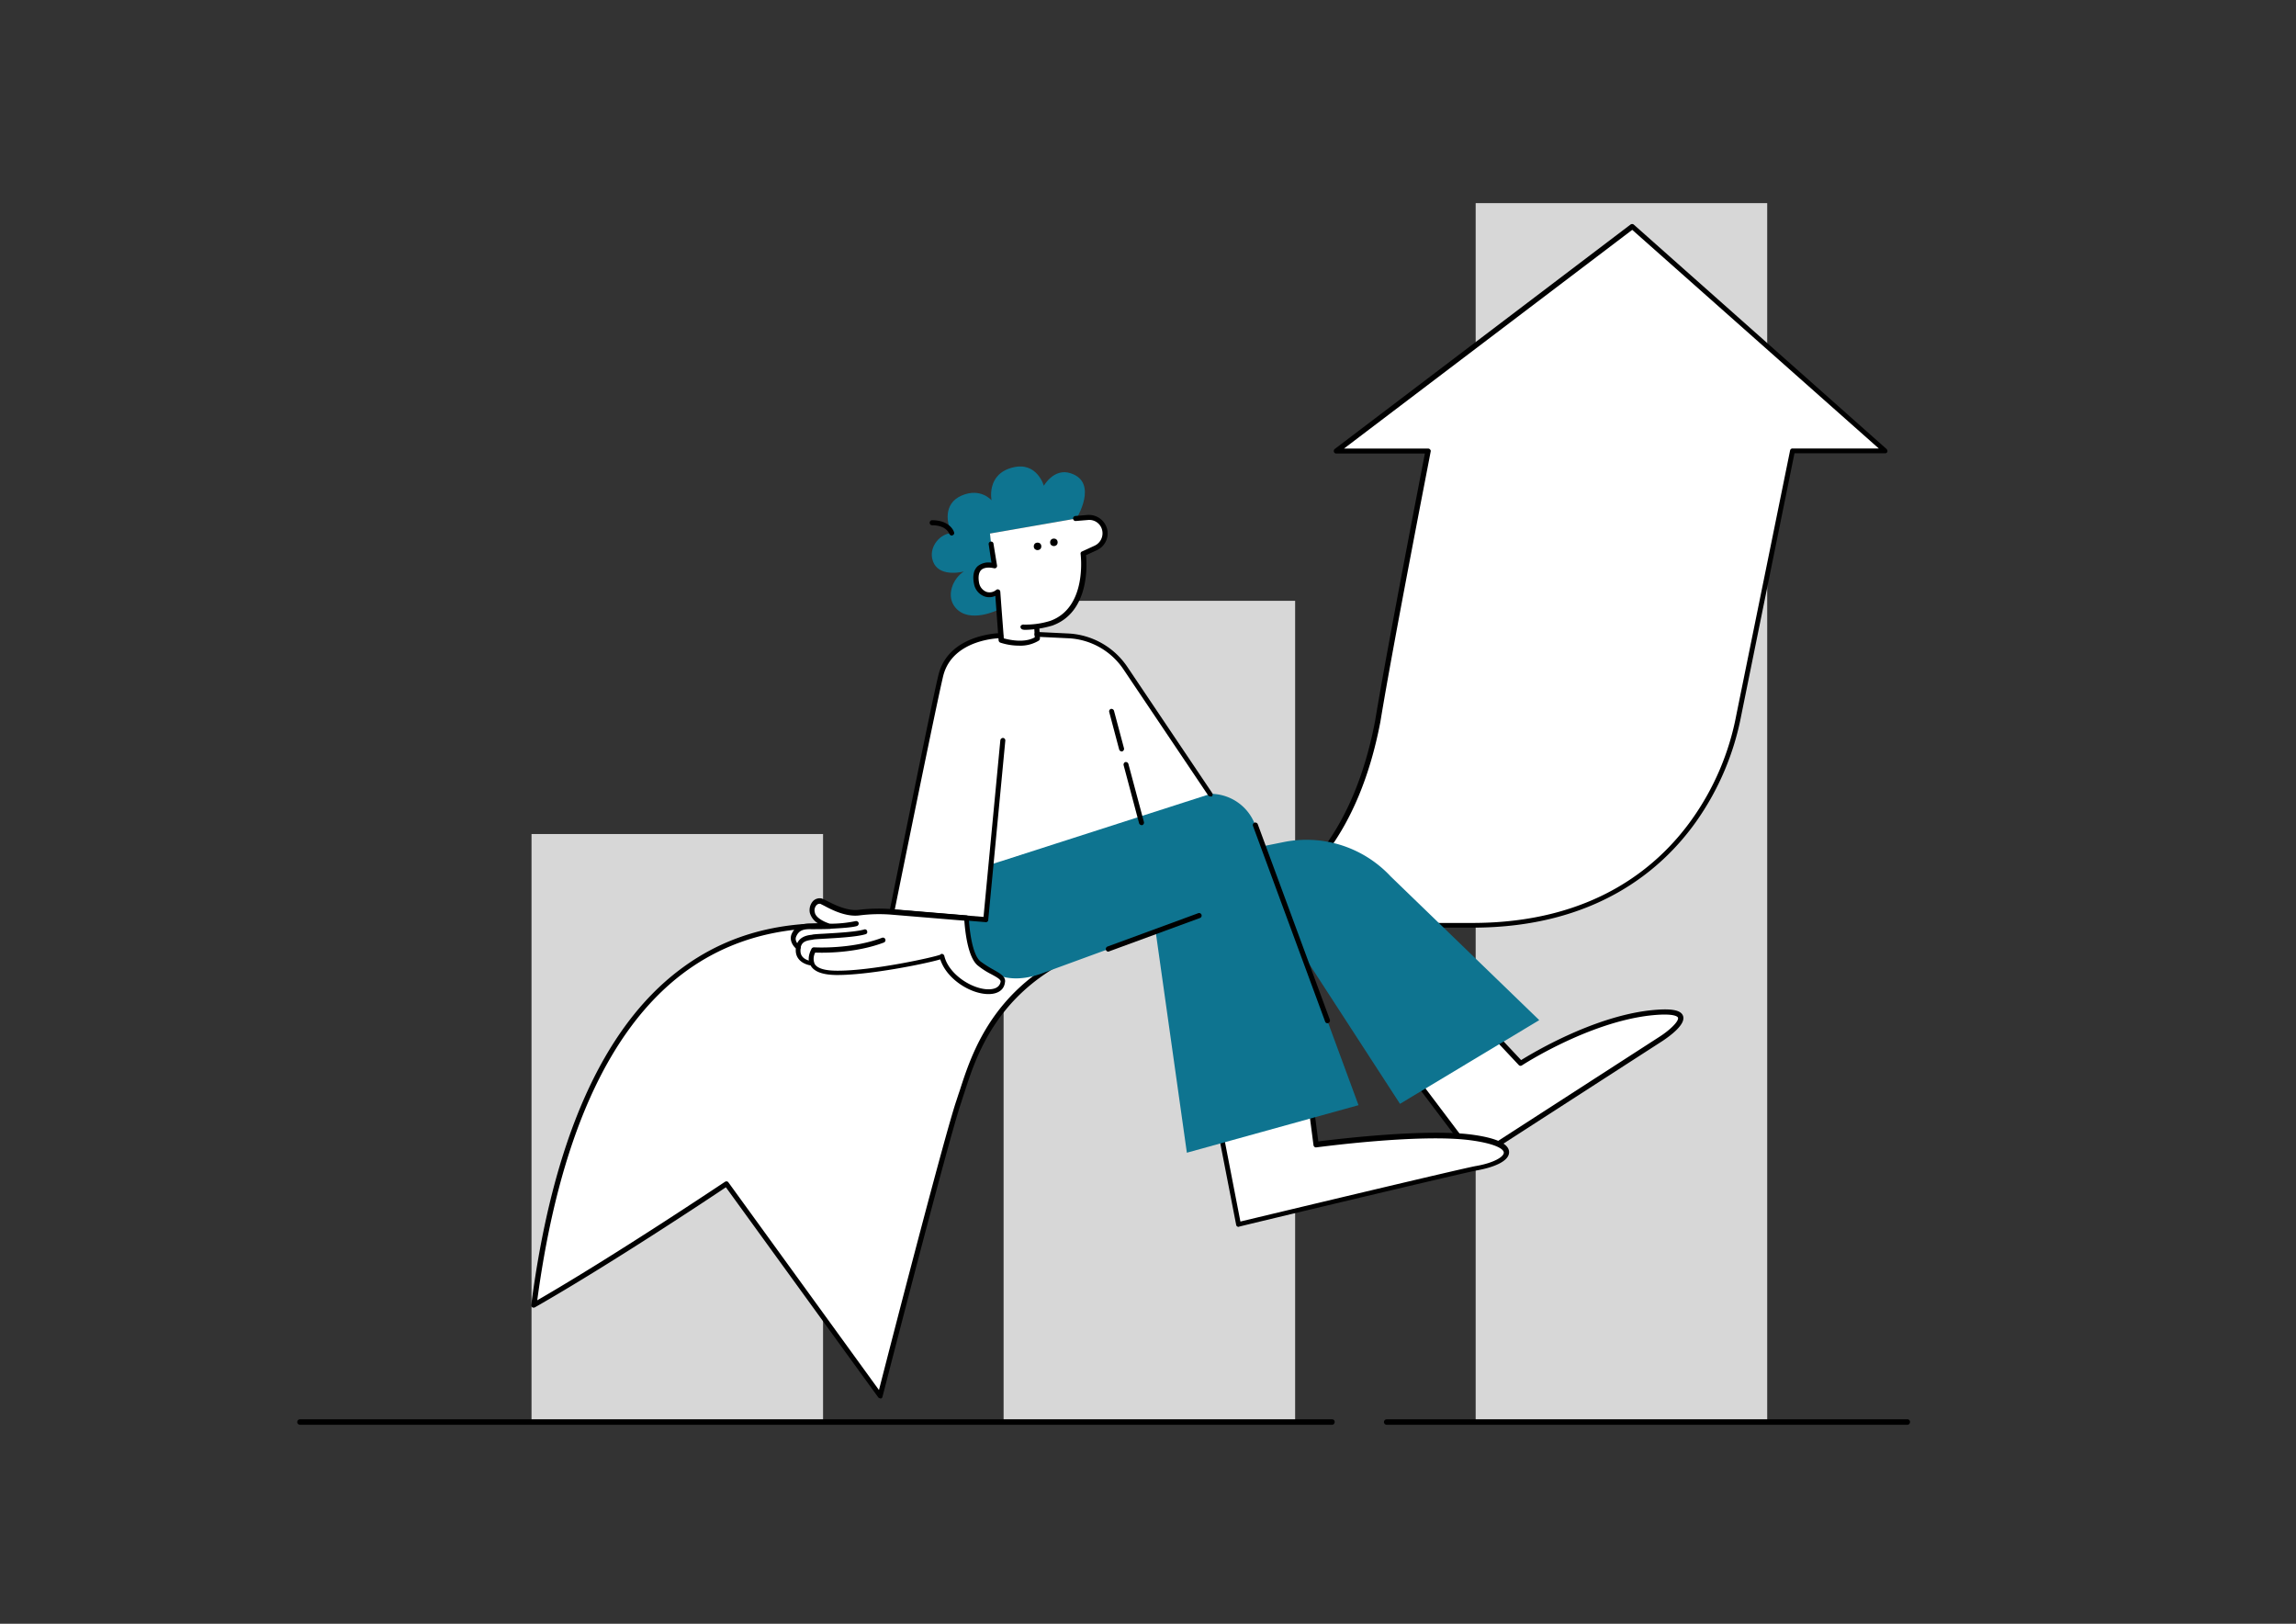<svg xmlns="http://www.w3.org/2000/svg" viewBox="0 0 841.9 595.3"><rect x="0" y="0" width="841.9" height="595.3" fill="#333333" stroke="none"/><g id="Layer_32" data-name="Layer 32"><rect x="541.1" y="74.47" width="106.9" height="447.3" fill="#d7d7d7"/><rect x="368" y="220.27" width="106.9" height="301.5" fill="#d7d7d7"/><rect x="194.9" y="305.77" width="106.9" height="216" fill="#d7d7d7"/><path d="M699.27,522.35H508.47a1,1,0,0,1,0-2h190.9a.94.94,0,0,1,1,1A1,1,0,0,1,699.27,522.35Z"/><path d="M488.27,522.35H110a1,1,0,0,1,0-2h378.4a.94.94,0,0,1,1,1A1,1,0,0,1,488.27,522.35Z"/><path d="M451.79,339.29H312.16c-22.4,0-97.33-6.82-116.4,139.17,30-17.14,70.59-44.43,70.59-44.43l56.41,77.7s24-93.73,28.84-107.92C358,385.56,367.46,339.29,451.79,339.29Z" fill="#fff"/><path d="M322.76,512.65a1.1,1.1,0,0,1-.74-.37l-55.85-77c-5.62,3.78-42.49,28.3-70,44a1,1,0,0,1-1,0,.88.88,0,0,1-.37-.92c7.84-60.18,26.18-101.56,54.47-122.85,23.14-17.51,47.1-17.24,59.91-17.05H451.69a.92.92,0,1,1,0,1.84c-78.61,0-91.79,40.74-98.06,60.28-.46,1.29-.83,2.58-1.2,3.68-4.79,14-28.57,106.91-28.84,107.83a.79.79,0,0,1-.74.65Zm-56.41-79.54a.85.85,0,0,1,.74.37l55.21,76.13c3.41-13.37,24-93.18,28.38-106.08.37-1.11.74-2.31,1.2-3.6,5.62-17.51,16.68-51.42,72.72-59.72H309.21c-12.63-.18-36.13-.37-58.8,16.68C222.85,377.72,204.88,418,197,476.71c29.4-17,68.48-43.23,68.94-43.5A1,1,0,0,1,266.35,433.11Z"/><path d="M691.23,165.38h-34l-19.63,96.95s-11.06,77-97.7,77c-65.8,0-107-.09-107-.09s57.14,4.61,72.35-74.75c4.79-29,18.43-99.07,18.43-99.07H490l108.48-82.3,92.72,82.3" fill="#fff"/><path d="M434.74,340.21c-1.11,0-1.85-.09-1.94-.09a.91.91,0,0,1-.83-.92,1,1,0,0,1,.92-.92h3.41a61.7,61.7,0,0,0,26.64-7.56c14.56-7.93,33.55-25.9,41.29-66.45,4.42-26.73,16.49-88.94,18.25-98H489.94a.89.89,0,0,1-.83-.64,1,1,0,0,1,.28-1l108.48-82.3a1,1,0,0,1,1.19,0l92.72,82.3a1.05,1.05,0,0,1,.28,1,.82.82,0,0,1-.83.55H658l-19.54,96.22a99.63,99.63,0,0,1-16.5,38.8c-12.53,17.69-37,38.89-82,38.89h-103A19.05,19.05,0,0,1,434.74,340.21Zm14-1.84h91.15c44.33,0,68.21-20.65,80.56-38.06a97,97,0,0,0,16.22-38.16l19.72-97a.89.89,0,0,1,.92-.73h31.61L598.51,84.27,492.8,164.46h30.87a.83.83,0,0,1,.74.37.7.7,0,0,1,.19.73c-.1.74-13.74,70.32-18.44,99.08-7.92,41.38-27.37,59.72-42.3,67.83A72.35,72.35,0,0,1,448.74,338.37Z"/><path d="M394.28,190.17l.46-.09s8.2-13.27-2.21-16.59c-6.09-2-9.77,4.61-9.77,4.61s-2.49-8.94-11.34-6.73c-9.86,2.4-7.83,12.07-7.83,12.07s-4-4.79-11-1.75-5.35,10.69-3.5,13.73c-4.43.19-8.21,4.89-7.28,9.31,1.29,6.45,9,5.44,11.61,4.79-4.06,2.59-6.64,8.94-3.14,13.18,5.17,6.27,16,.74,16,.74l-.37-3.5-2.85-24.33Z" fill="#0E7490"/><path d="M405.06,194.32a5.84,5.84,0,0,0-6.27-4.61l-4.42.37-.09.18v-.09L363,195.61l.46,4.15-.09-.28.37,2.58.65,5.25c-1.29-.27-7.93-1.38-6.27,6.64a4.73,4.73,0,0,0,7.46,3l.37,2.86h0l.19.18c.46,6.27,1.1,14.66,1.1,14.66s7.93,2.76,13.18-.56c-.09-2-.27-4.24-.27-4.24l-.1-.27a49.2,49.2,0,0,0,5.63-1.2c14.56-5.35,11.7-25.53,11.7-25.53l4.61-2.12A6,6,0,0,0,405.06,194.32Z" fill="#fff"/><path d="M519.16,395.88,541,424.82l68.2-44s18.71-12.17-4.7-9.31C581.37,374.31,557.59,390,557.59,390l-10.32-11Z" fill="#fff"/><path d="M541,425.74a.84.84,0,0,1-.74-.37l-21.84-28.94a1,1,0,0,1-.18-.74,1,1,0,0,1,.46-.64l28.2-17a.85.85,0,0,1,1.1.19l9.77,10.41c4-2.49,25.72-15.58,46.64-18.16,7.92-.92,11.89-.36,12.72,1.94,1.2,3.23-5.35,7.74-7.38,9.12l-68.2,44A1.32,1.32,0,0,1,541,425.74Zm-20.55-29.68,20.73,27.47L608.65,380c3.59-2.31,7.09-5.63,6.63-6.92-.09-.27-1.19-1.84-10.69-.73-22.67,2.76-46.26,18.06-46.54,18.25a.89.89,0,0,1-1.2-.19L547.08,380Z"/><path d="M446.53,410.16,454.09,449s82.58-19.82,87.37-20.65c12.44-2.12,17.24-8.66-1.93-11.24s-57,2.58-57,2.58L480,399.47Z" fill="#fff"/><path d="M454.09,449.79a.72.72,0,0,1-.46-.18.78.78,0,0,1-.37-.64l-7.56-38.81a.85.85,0,0,1,.65-1l33.36-10.69a.71.71,0,0,1,.74.09,1.06,1.06,0,0,1,.46.65l2.49,19.26c5.9-.74,39-4.79,56.31-2.49,8.94,1.2,13.55,3.32,13.64,6.36.09,3.5-6,5.71-11.7,6.73-4.7.83-86.45,20.37-87.28,20.64C454.18,449.79,454.18,449.79,454.09,449.79Zm-6.45-39,7.19,37.05c9.58-2.3,81.93-19.63,86.45-20.37,6.36-1.1,10.13-3.32,10.13-4.88,0-1.39-3.22-3.32-12-4.52-18.8-2.58-56.4,2.58-56.77,2.58a.77.77,0,0,1-.64-.18.93.93,0,0,1-.37-.65l-2.49-19.08Z"/><path d="M346.07,322.61,438.15,292a17.44,17.44,0,0,1,22.12,10.51l37.87,102.67L435.2,422.61l-11.43-81-41,15c-19.73,7.55-28.48-6.91-32.17-18.9Z" fill="#0E7490"/><path d="M457.5,311.37l13.36-2.68a42.21,42.21,0,0,1,39.08,12.63L564.41,374l-51.06,30.69-35.48-54.66Z" fill="#0E7490"/><path d="M443.77,291.09l-31.06-46.17A26.45,26.45,0,0,0,391.79,233l-11.52-.56H367v.65c-1.2,0-18.25.55-21.85,14.47-2.21,8.66-18,86.82-18,86.82l34.47,2.85,1.94-20.36Z" fill="#fff"/><path d="M361.56,338.09h0L327,335.24a1,1,0,0,1-.65-.37,1,1,0,0,1-.18-.74c.18-.74,15.76-78.25,18-86.91C348,232.29,366.81,232.1,367,232.1a.93.93,0,0,1,0,1.85c-.19,0-17.61.18-21.11,13.73-2,8-15.94,76.59-17.79,85.8l32.54,2.68,6.17-64.79a1,1,0,0,1,1-.83.91.91,0,0,1,.82,1l-6.26,65.71A.83.83,0,0,1,361.56,338.09Z"/><path d="M297.78,353.12s-5.25-.37-5.07-4.8a2.64,2.64,0,0,1,.09-.83v-.09s-2.76-2-1.56-4.61,3-3.31,6.36-3.13c1.29,0,4.14,0,6.82-.09l-.28-.09c-1.2-.37-5.62-2-6.08-4.89-.56-3.32,1.93-4.52,3.22-4.24s8.21,5,14,4.24a58.91,58.91,0,0,1,11.89-.28l27.56,2.31s.46,13.36,4.61,16.68,9.21,4.42,8.66,6.82c-1.84,7.83-20,1.29-22.49-9.49-2,1.1-26.17,6.26-39.08,6-5.43-.09-7.74-1.57-8.47-3.32Z" fill="#fff"/><path d="M362.48,364.45h0c-6.64,0-15.39-5.53-17.7-12.72-5.25,1.57-26.54,5.9-38.43,5.72-4.88-.1-7.92-1.29-9.12-3.51-2.21-.36-5.53-1.84-5.44-5.71v-.55c-1.11-1-2.49-3.14-1.47-5.35,1.56-3.41,4.42-3.78,7.18-3.68h2.68a6.59,6.59,0,0,1-3.23-4,5,5,0,0,1,1.2-4.33,3.45,3.45,0,0,1,3.13-.92,17.73,17.73,0,0,1,1.85.83c2.67,1.38,7.55,3.87,11.79,3.32A61.22,61.22,0,0,1,327,333.3l27.46,2.3a.92.92,0,0,1,.83.93c.09,3.59,1.11,13.45,4.24,15.94a38.73,38.73,0,0,0,4.61,2.95c2.58,1.47,4.88,2.67,4.33,4.88C368.1,363,365.8,364.45,362.48,364.45Zm-17.14-14.74a.58.58,0,0,1,.37.09,1,1,0,0,1,.55.64c1.57,6.73,10.14,12.26,16.22,12.26h0c1.75,0,4-.46,4.42-2.76.19-.83-1.56-1.76-3.41-2.77a27.41,27.41,0,0,1-4.88-3.13c-3.87-3-4.79-13.46-5-16.5l-26.72-2.21a57,57,0,0,0-11.71.27c-4.88.65-10.14-2-12.9-3.5l-1.48-.74a1.55,1.55,0,0,0-1.38.47,2.77,2.77,0,0,0-.64,2.67c.27,1.84,3.13,3.41,5.52,4.15l.28.09a.85.85,0,0,1,.65,1,1,1,0,0,1-.93.83c-2.67.09-5.52.09-6.91.09-3-.09-4.51.56-5.43,2.68-.83,1.84,1.29,3.41,1.29,3.41a.86.86,0,0,1,.36.92,2.58,2.58,0,0,0-.09.83c-.09,3.5,4.06,3.87,4.24,3.87a.8.8,0,0,1,.74.55l.09.19c.74,1.75,3.41,2.67,7.65,2.76,12.9.28,37-5.07,38.62-5.9A.5.5,0,0,1,345.34,349.71Z"/><path d="M323.77,344.73c-11.8,4.42-25.34,3.59-25.34,3.59s-1.48,2.4-.74,4.61" fill="#fff"/><path d="M297.69,353.76a1.11,1.11,0,0,1-.92-.64c-.83-2.59.83-5.26.83-5.35a1.08,1.08,0,0,1,.83-.46c.09,0,13.54.83,25-3.5a.93.93,0,0,1,.65,1.75c-10.6,4-22.4,3.78-25.16,3.68a4.83,4.83,0,0,0-.46,3.32,1,1,0,0,1-.56,1.2Z"/><path d="M313.91,338.55c-1.38.56-5.35.83-9.12,1" fill="#fff"/><path d="M304.79,340.49a.93.93,0,0,1-.93-.92.87.87,0,0,1,.93-.92,45.29,45.29,0,0,0,8.84-.93,1,1,0,0,1,1.2.56,1,1,0,0,1-.55,1.2c-1.66.55-6,.82-9.49,1Z"/><path d="M373.72,236.71a22.29,22.29,0,0,1-6.91-1.1,1,1,0,0,1-.64-.83s-.74-10-1.2-16.32a5.33,5.33,0,0,1-4,.19,6,6,0,0,1-3.78-4.42c-.65-3-.19-5.26,1.29-6.64a6.33,6.33,0,0,1,5.07-1.29l-1-6.64a.89.89,0,1,1,1.75-.27l1.29,7.92a.91.91,0,0,1-.27.83.94.94,0,0,1-.83.19s-3.14-.83-4.7.64c-.92.92-1.2,2.58-.74,4.89a4.39,4.39,0,0,0,2.67,3.13,3.78,3.78,0,0,0,3.6-.74.86.86,0,0,1,.92-.09.9.9,0,0,1,.55.74c.37,5.25,1.11,14.65,1.29,17.14,1.75.46,7.38,1.84,11.34-.37l-.19-3.68a1,1,0,0,1,.83-1,1.1,1.1,0,0,1,1,.83s.18,2.21.27,4.24a1,1,0,0,1-.46.83A12.93,12.93,0,0,1,373.72,236.71Z"/><path d="M376.21,230.91a4.19,4.19,0,0,1-1.2-.1,1.08,1.08,0,0,1-.83-1c0-.46.56-.83,1-.83a30.14,30.14,0,0,0,10-1.38c13.64-5,11.06-24.33,11.06-24.52a.82.82,0,0,1,.56-.92l4.61-2.12a5,5,0,0,0,2.76-5.53,4.83,4.83,0,0,0-5.25-3.87l-4.43.37a.92.92,0,1,1-.18-1.84l4.42-.37a6.91,6.91,0,0,1,7.28,5.34,6.8,6.8,0,0,1-3.78,7.56l-4,1.84c.37,3.69,1.2,20.93-12.35,25.81A37.42,37.42,0,0,1,376.21,230.91Z"/><circle cx="380.45" cy="200.31" r="1.38"/><circle cx="386.44" cy="198.83" r="1.38"/><path d="M443.77,292a1.12,1.12,0,0,1-.74-.37L412,245.47A25.78,25.78,0,0,0,391.7,234l-11.52-.55a.88.88,0,0,1,.09-1.76l11.52.56a27.77,27.77,0,0,1,21.66,12.35l31.06,46.17a.91.91,0,0,1-.28,1.29A.78.78,0,0,0,443.77,292Z"/><path d="M418.61,302.52a1.1,1.1,0,0,1-.92-.65L412,280.49a1,1,0,0,1,.65-1.11,1,1,0,0,1,1.1.65l5.72,21.38a1,1,0,0,1-.65,1.11Z"/><path d="M411.33,275.51a1.12,1.12,0,0,1-.93-.64L406.72,261a.94.94,0,0,1,.64-1.1,1,1,0,0,1,1.11.64l3.69,13.83a1,1,0,0,1-.65,1.1Z"/><line x1="486.72" y1="374.22" x2="460.27" y2="302.52" fill="none"/><path d="M486.72,375.14a.88.88,0,0,1-.83-.64l-26.45-71.71a.94.94,0,0,1,.55-1.19,1,1,0,0,1,1.2.55l26.45,71.7a1,1,0,0,1-.56,1.2C487,375.14,486.9,375.14,486.72,375.14Z"/><line x1="406.35" y1="347.95" x2="439.62" y2="335.79" fill="none"/><path d="M406.35,348.88a.89.89,0,0,1-.83-.65,1,1,0,0,1,.55-1.2l33.37-12.26a.94.94,0,0,1,.64,1.76l-33.36,12.25A.67.67,0,0,1,406.35,348.88Z"/><path d="M292.8,347.86h-.18a.86.86,0,0,1-.64-1.1c.92-3.41,4-3.87,5.71-4.06l.37-.09c.55-.09,1.84-.19,3.68-.28,4.52-.27,12-.64,15.12-1.56a.82.82,0,0,1,1.11.64.83.83,0,0,1-.65,1.11c-3.32,1-10.69,1.38-15.58,1.66-1.65.09-3.13.18-3.5.27l-.46.09c-2,.28-3.69.65-4.15,2.68C293.63,347.59,293.27,347.86,292.8,347.86Z"/><path d="M349,196.35a1.13,1.13,0,0,1-.92-.65c-.09-.18-1.1-3.13-6.36-3.13a.93.93,0,0,1,0-1.85c6.73,0,8.11,4.24,8.11,4.43a.81.81,0,0,1-.64,1.1C349.21,196.35,349.12,196.35,349,196.35Z"/></g></svg>